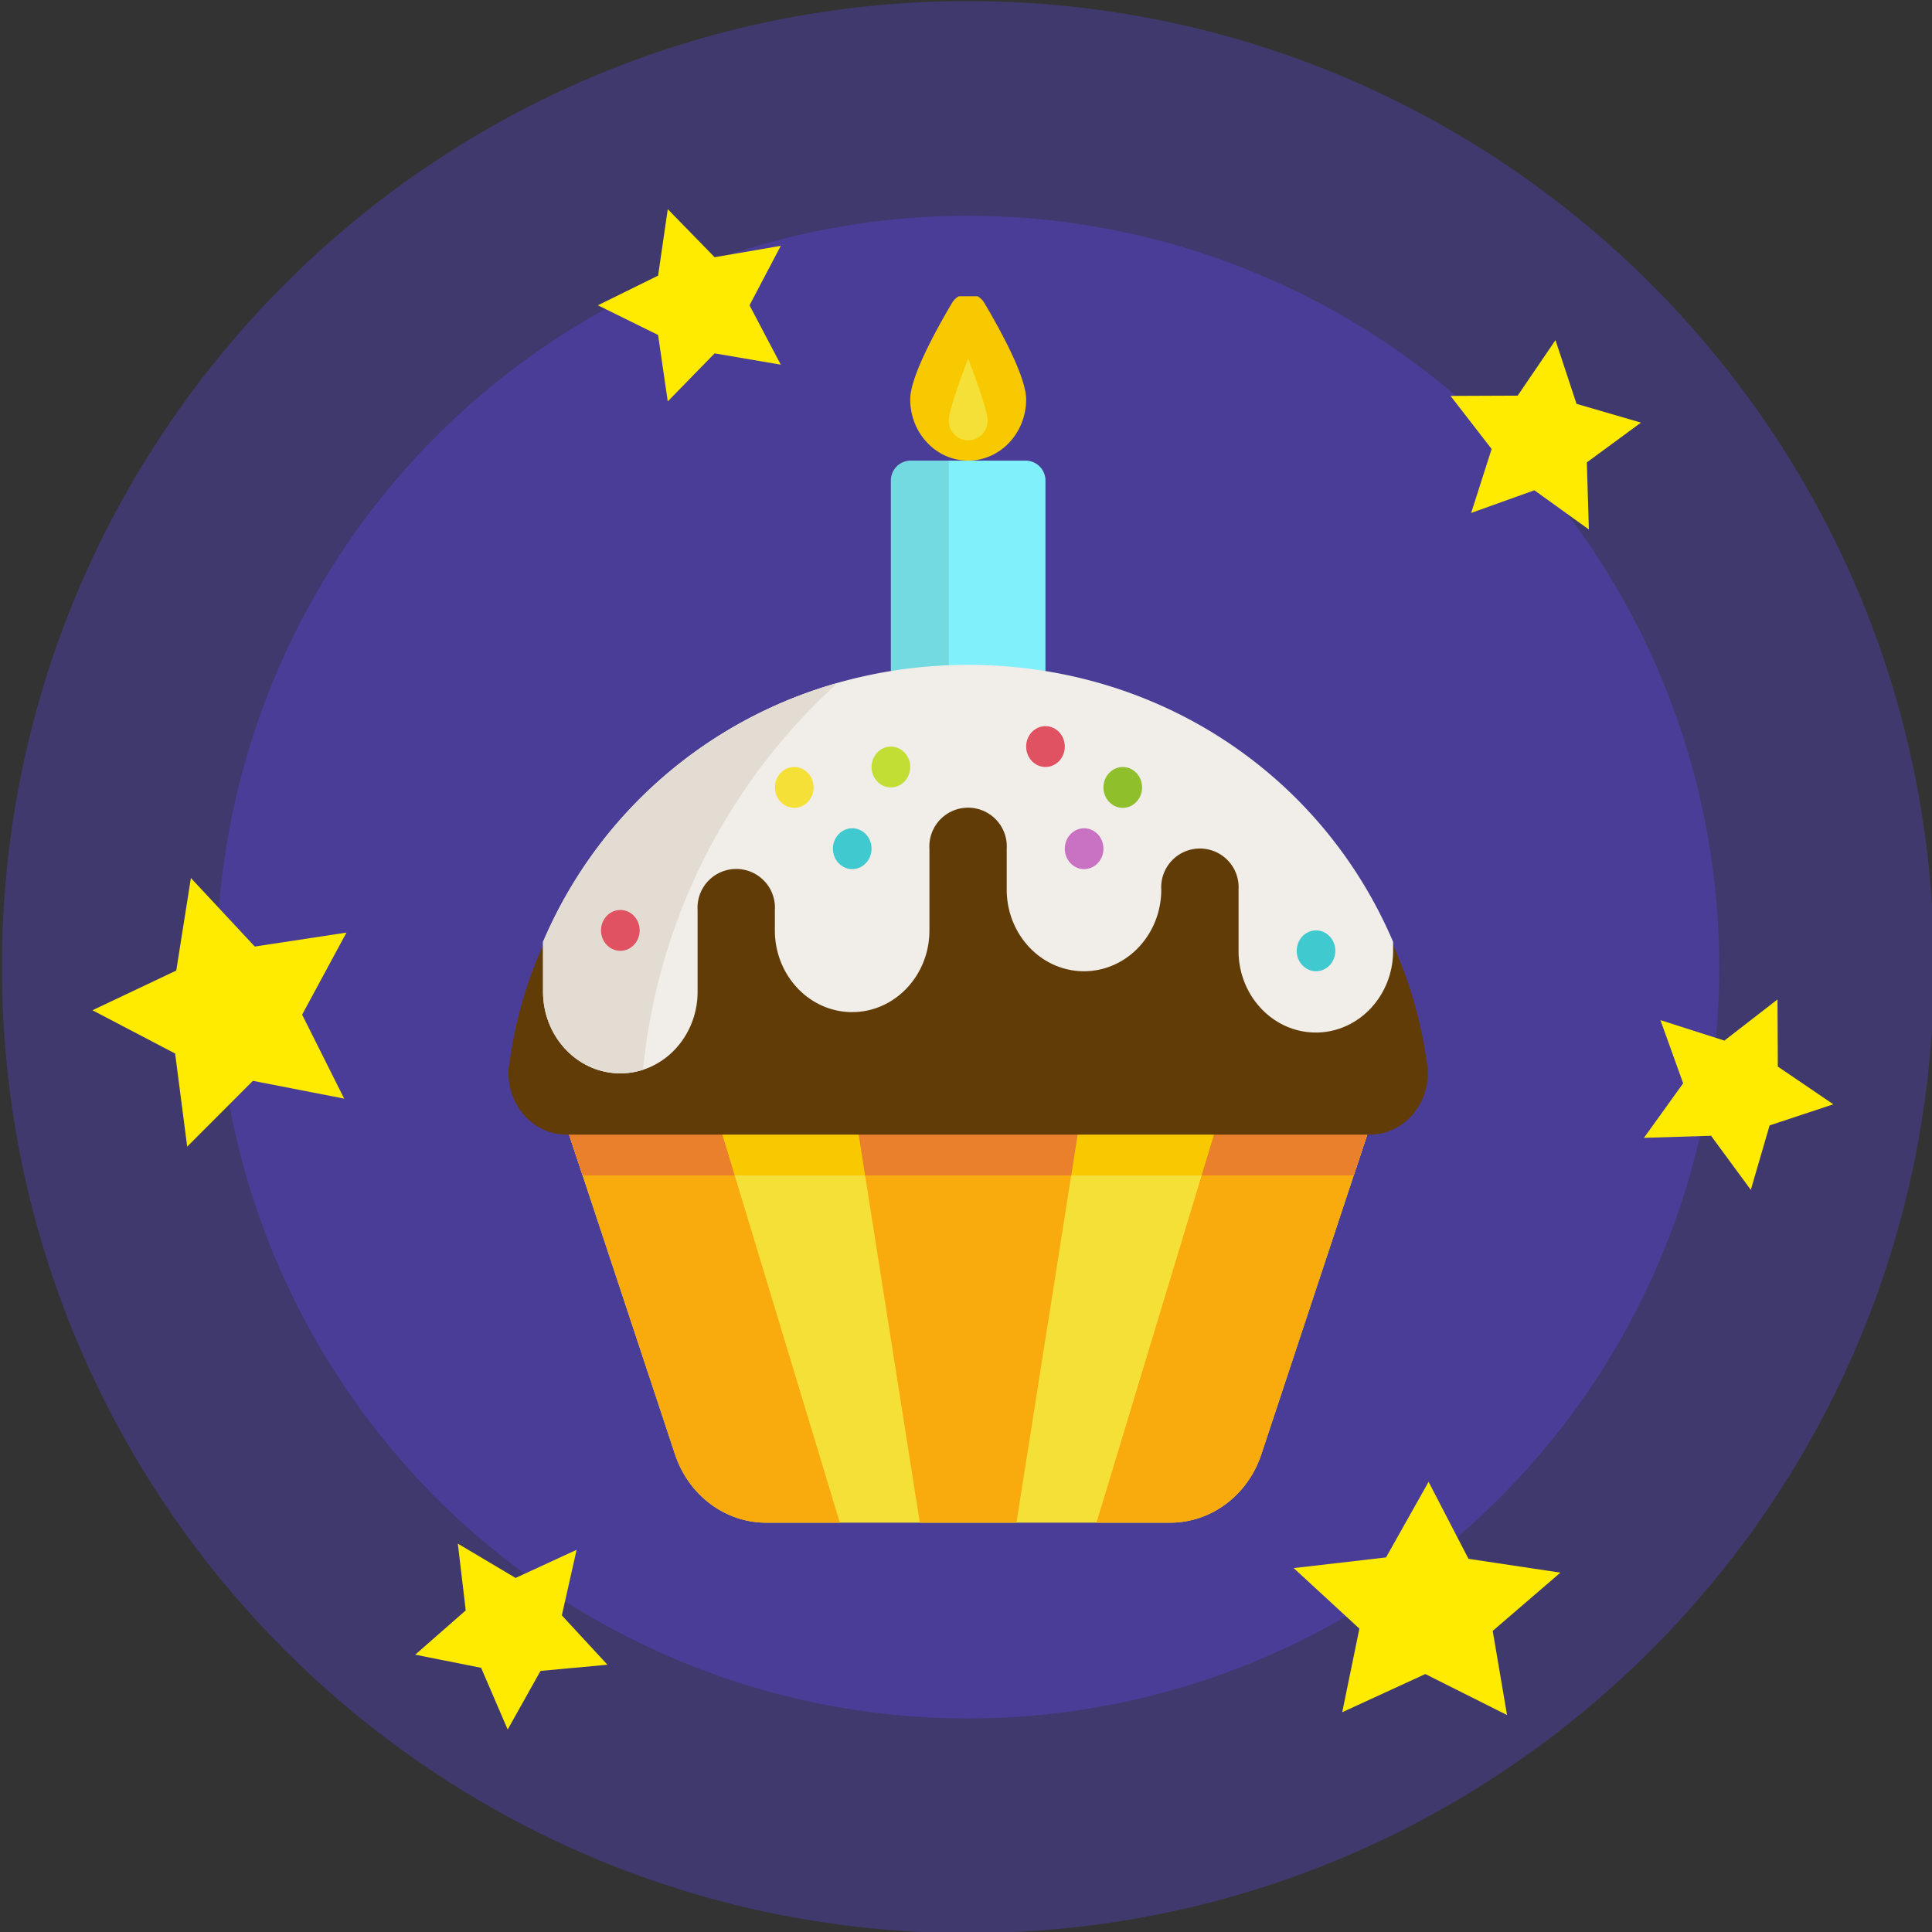 <svg xmlns="http://www.w3.org/2000/svg" xmlns:xlink="http://www.w3.org/1999/xlink" width="450" height="450" viewBox="0 0 450 450">
  <rect x="0" y="0" width="450" height="450" fill="#333333" stroke="none"/>
  <defs>
    <clipPath id="clip-path">
      <path id="Rectangle_12" data-name="Rectangle 12" d="M0,0,44.792,0l0,44.786L0,44.786Z" transform="translate(0 0)" fill="#fff" stroke="#707070" stroke-width="1.1"/>
    </clipPath>
    <clipPath id="clip-path-2">
      <path id="Rectangle_12-2" data-name="Rectangle 12" d="M.24.242l44.795,0,0,44.79-44.795,0Z" transform="translate(0 0)" fill="#fff" stroke="#707070" stroke-width="1.1"/>
    </clipPath>
    <clipPath id="clip-path-3">
      <path id="Rectangle_12-3" data-name="Rectangle 12" d="M.083.085H44.878V44.872H.082Z" transform="translate(0 0)" fill="#fff" stroke="#707070" stroke-width="1.1"/>
    </clipPath>
    <clipPath id="clip-path-4">
      <path id="Rectangle_12-4" data-name="Rectangle 12" d="M0,0,44.814,0l0,44.811L0,44.811Z" transform="translate(0 0)" fill="#fff" stroke="#707070" stroke-width="1.101"/>
    </clipPath>
    <clipPath id="clip-path-5">
      <path id="Rectangle_15" data-name="Rectangle 15" d="M0,0,61.87,0l0,62.645L0,62.645Z" transform="translate(0 0)" fill="#fff" stroke="#707070" stroke-width="1.1"/>
    </clipPath>
    <clipPath id="clip-path-6">
      <path id="Rectangle_16" data-name="Rectangle 16" d="M.013.015H62.131V56.788H.013Z" transform="translate(0 0)" fill="#fff" stroke="#707070" stroke-width="1.1"/>
    </clipPath>
    <clipPath id="clip-path-7">
      <rect id="Rectangle_33" data-name="Rectangle 33" width="220" height="286" transform="translate(349.318 920.543)" fill="#fff" stroke="#707070" stroke-width="1"/>
    </clipPath>
    <clipPath id="clip-Birthday-earned">
      <rect width="450" height="450"/>
    </clipPath>
  </defs>
  <g id="Birthday-earned" clip-path="url(#clip-Birthday-earned)">
    <path id="primary" d="M225,0C349.264,0,450,100.736,450,225S349.264,450,225,450,0,349.264,0,225,100.736,0,225,0Z" transform="translate(0.451 0.258)" fill="#5d48f8" opacity="0.3"/>
    <path id="primary-2" data-name="primary" d="M175,0A175,175,0,1,1,0,175,175,175,0,0,1,175,0Z" transform="translate(50.451 50.258)" fill="#5d48f8" opacity="0.3"/>
    <g id="Mask_Group_3" data-name="Mask Group 3" transform="matrix(0.951, -0.309, 0.309, 0.951, 133.896, 54.593)" clip-path="url(#clip-path)">
      <path id="star" d="M22.332-.089,29.252,13.93l15.476,2.24-11.2,10.923L36.174,42.5,22.333,35.23,8.493,42.5l2.642-15.411-11.2-10.91,15.475-2.239Z" transform="translate(0.064 1.187)" fill="#ffeb00"/>
    </g>
    <g id="Mask_Group_4" data-name="Mask Group 4" transform="matrix(0.899, 0.438, -0.438, 0.899, 394.247, 221.674)" clip-path="url(#clip-path-2)">
      <path id="star-2" data-name="star" d="M22.485.119,29.4,14.138l15.476,2.239L33.682,27.3l2.642,15.412L22.482,35.441,8.64,42.716,11.284,27.3.086,16.393l15.477-2.24Z" transform="translate(0.152 1.218)" fill="#ffeb00"/>
    </g>
    <g id="Mask_Group_5" data-name="Mask Group 5" transform="translate(340.203 74.921) rotate(8)" clip-path="url(#clip-path-3)">
      <path id="star-3" data-name="star" d="M22.428.042l6.92,14.018L44.825,16.3l-11.2,10.924,2.643,15.411L22.427,35.362,8.585,42.635l2.643-15.412L.03,16.314l15.477-2.24Z" transform="translate(0.053 1.14)" fill="#ffeb00"/>
    </g>
    <g id="Mask_Group_8" data-name="Mask Group 8" transform="matrix(0.839, -0.545, 0.545, 0.839, 87.238, 370.83)" clip-path="url(#clip-path-4)">
      <path id="star-4" data-name="star" d="M22.307-.137l6.925,14.026,15.483,2.242-11.2,10.929,2.645,15.42L22.31,35.2,8.463,42.477l2.643-15.419L-.1,16.141,15.384,13.9Z" transform="translate(0.1 1.237)" fill="#ffeb00"/>
    </g>
    <g id="Mask_Group_6" data-name="Mask Group 6" transform="translate(14.429 212.078) rotate(-17)" clip-path="url(#clip-path-5)">
      <path id="star-5" data-name="star" d="M30.849-.116,40.409,19.5l21.376,3.136L46.318,37.9,49.97,59.462,30.851,49.285,11.734,59.464l3.65-21.556L-.084,22.639,21.291,19.5Z" transform="translate(0.086 1.654)" fill="#ffeb00"/>
    </g>
    <g id="Mask_Group_7" data-name="Mask Group 7" transform="matrix(1, 0.017, -0.017, 1, 301.692, 343.213)" clip-path="url(#clip-path-6)">
      <path id="star-6" data-name="star" d="M31.066.007l9.6,17.772,21.461,2.853L46.592,34.463,50.256,54l-19.19-9.222L11.871,54l3.664-19.536L0,20.632l21.461-2.853Z" transform="translate(0.009 1.396)" fill="#ffeb00"/>
    </g>
    <g id="Mask_Group_6-2" data-name="Mask Group 6" transform="translate(-234.318 -851.543)" clip-path="url(#clip-path-7)">
      <g id="bithday" transform="translate(352.766 919.961)">
        <path id="Path_5" data-name="Path 5" d="M165.2,24.6c0,7.882-6.046,14.272-13.5,14.272s-13.5-6.39-13.5-14.272c0-5.121,5.7-15.635,9.692-22.373a4.372,4.372,0,0,1,7.622,0C159.5,8.968,165.2,19.482,165.2,24.6Z" transform="translate(-44.64 0)" fill="#f9c900"/>
        <path id="Path_6" data-name="Path 6" d="M164.6,98.778H137.593a4.635,4.635,0,0,1-4.5-4.757V46.449a4.635,4.635,0,0,1,4.5-4.757H164.6a4.635,4.635,0,0,1,4.5,4.757V94.021A4.634,4.634,0,0,1,164.6,98.778Z" transform="translate(-44.039 -2.818)" fill="#80f1fa"/>
        <path id="Path_7" data-name="Path 7" d="M137.593,41.692a4.635,4.635,0,0,0-4.5,4.757V94.021a4.635,4.635,0,0,0,4.5,4.757h9V41.692Z" transform="translate(-44.039 -2.818)" opacity="0.097"/>
        <g id="Group_7" data-name="Group 7" transform="translate(12.535 15.088)">
          <path id="Path_8" data-name="Path 8" d="M148.4,30.453c0-2.627,4.5-14.272,4.5-14.272s4.5,11.644,4.5,14.272a4.508,4.508,0,1,1-9,0Z" transform="translate(-58.378 -16.182)" fill="#f5e038"/>
          <path id="Path_9" data-name="Path 9" d="M93.83,300.1h94.094c9.564,0,18.082-6.389,21.241-15.928L235.4,204.958H46.356l26.233,79.216C75.747,293.715,84.267,300.1,93.83,300.1Z" transform="translate(-46.356 -28.942)" fill="#f5e038"/>
        </g>
        <g id="Group_8" data-name="Group 8" transform="translate(12.535 191.104)">
          <path id="Path_10" data-name="Path 10" d="M123.737,204.958l15,95.144h22.5l15-95.144Z" transform="translate(-55.472 -204.958)" fill="#f9aa0c"/>
          <path id="Path_11" data-name="Path 11" d="M46.356,204.958l26.233,79.216c3.159,9.54,11.679,15.928,21.241,15.928H110.99L82.184,204.958Z" transform="translate(-46.356 -204.958)" fill="#f9aa0c"/>
          <path id="Path_12" data-name="Path 12" d="M252.012,204.958l-26.233,79.216c-3.159,9.54-11.678,15.928-21.241,15.928h-17.16l28.807-95.144Z" transform="translate(-62.97 -204.958)" fill="#f9aa0c"/>
        </g>
        <path id="Path_13" data-name="Path 13" d="M235.4,204.958H46.356l4.726,14.272h179.59Z" transform="translate(-33.82 -13.854)" fill="#f9c900"/>
        <g id="Group_9" data-name="Group 9" transform="translate(12.535 191.104)">
          <path id="Path_14" data-name="Path 14" d="M176.249,204.958H123.737l2.251,14.272H174Z" transform="translate(-55.472 -204.958)" fill="#ea802c"/>
          <path id="Path_15" data-name="Path 15" d="M82.184,204.958H46.356l4.726,14.272H86.5Z" transform="translate(-46.356 -204.958)" fill="#ea802c"/>
          <path id="Path_16" data-name="Path 16" d="M255.282,204.958H219.454l-4.321,14.272h35.423Z" transform="translate(-66.24 -204.958)" fill="#ea802c"/>
        </g>
        <path id="Path_17" data-name="Path 17" d="M139.2,102.917c-54.377,0-99.371,29-106.912,83.565-1.19,8.611,5.13,16.336,13.365,16.336H232.75c8.234,0,14.555-7.724,13.365-16.336C238.573,131.916,193.58,102.917,139.2,102.917Z" transform="translate(-32.146 -6.957)" fill="#623c07"/>
        <path id="Path_19" data-name="Path 19" d="M140.276,92.713c-44.287,0-82.347,25.548-99.022,64.506v11.609c0,10.509,8.061,19.029,18,19.029s18-8.52,18-19.029V149.8a9.016,9.016,0,1,1,18,0v4.757c0,10.509,8.061,19.029,18,19.029s18-8.52,18-19.029V135.528a9.016,9.016,0,1,1,18,0v9.514c0,10.509,8.061,19.029,18,19.029s18-8.52,18-19.029a9.016,9.016,0,1,1,18,0v14.272c0,10.509,8.061,19.029,18,19.029s18-8.52,18-19.029v-2.094C222.623,118.261,184.563,92.713,140.276,92.713Z" transform="translate(-33.219 -6.267)" fill="#f1ede8"/>
        <path id="Path_20" data-name="Path 20" d="M109.881,97.209a105.727,105.727,0,0,0-68.627,60.315v11.609c0,10.509,8.061,19.029,18,19.029a17.107,17.107,0,0,0,5.283-.834A140.181,140.181,0,0,1,109.881,97.209Z" transform="translate(-33.219 -6.571)" fill="#e3dcd2"/>
        <ellipse id="Ellipse_1" data-name="Ellipse 1" cx="4.501" cy="4.757" rx="4.501" ry="4.757" transform="translate(21.54 143.531)" fill="#e05161"/>
        <ellipse id="Ellipse_2" data-name="Ellipse 2" cx="4.501" cy="4.757" rx="4.501" ry="4.757" transform="translate(75.552 124.502)" fill="#40cacf"/>
        <ellipse id="Ellipse_3" data-name="Ellipse 3" cx="4.501" cy="4.757" rx="4.501" ry="4.757" transform="translate(62.049 110.231)" fill="#f5e038"/>
        <ellipse id="Ellipse_4" data-name="Ellipse 4" cx="4.501" cy="4.757" rx="4.501" ry="4.757" transform="translate(84.554 105.474)" fill="#c2de35"/>
        <ellipse id="Ellipse_5" data-name="Ellipse 5" cx="4.501" cy="4.757" rx="4.501" ry="4.757" transform="translate(120.562 100.716)" fill="#e05161"/>
        <ellipse id="Ellipse_6" data-name="Ellipse 6" cx="4.501" cy="4.757" rx="4.501" ry="4.757" transform="translate(138.566 110.231)" fill="#90bf2c"/>
        <ellipse id="Ellipse_7" data-name="Ellipse 7" cx="4.501" cy="4.757" rx="4.501" ry="4.757" transform="translate(129.564 124.502)" fill="#c971c2"/>
        <ellipse id="Ellipse_8" data-name="Ellipse 8" cx="4.501" cy="4.757" rx="4.501" ry="4.757" transform="translate(183.576 148.288)" fill="#40cacf"/>
      </g>
    </g>
  </g>
</svg>
